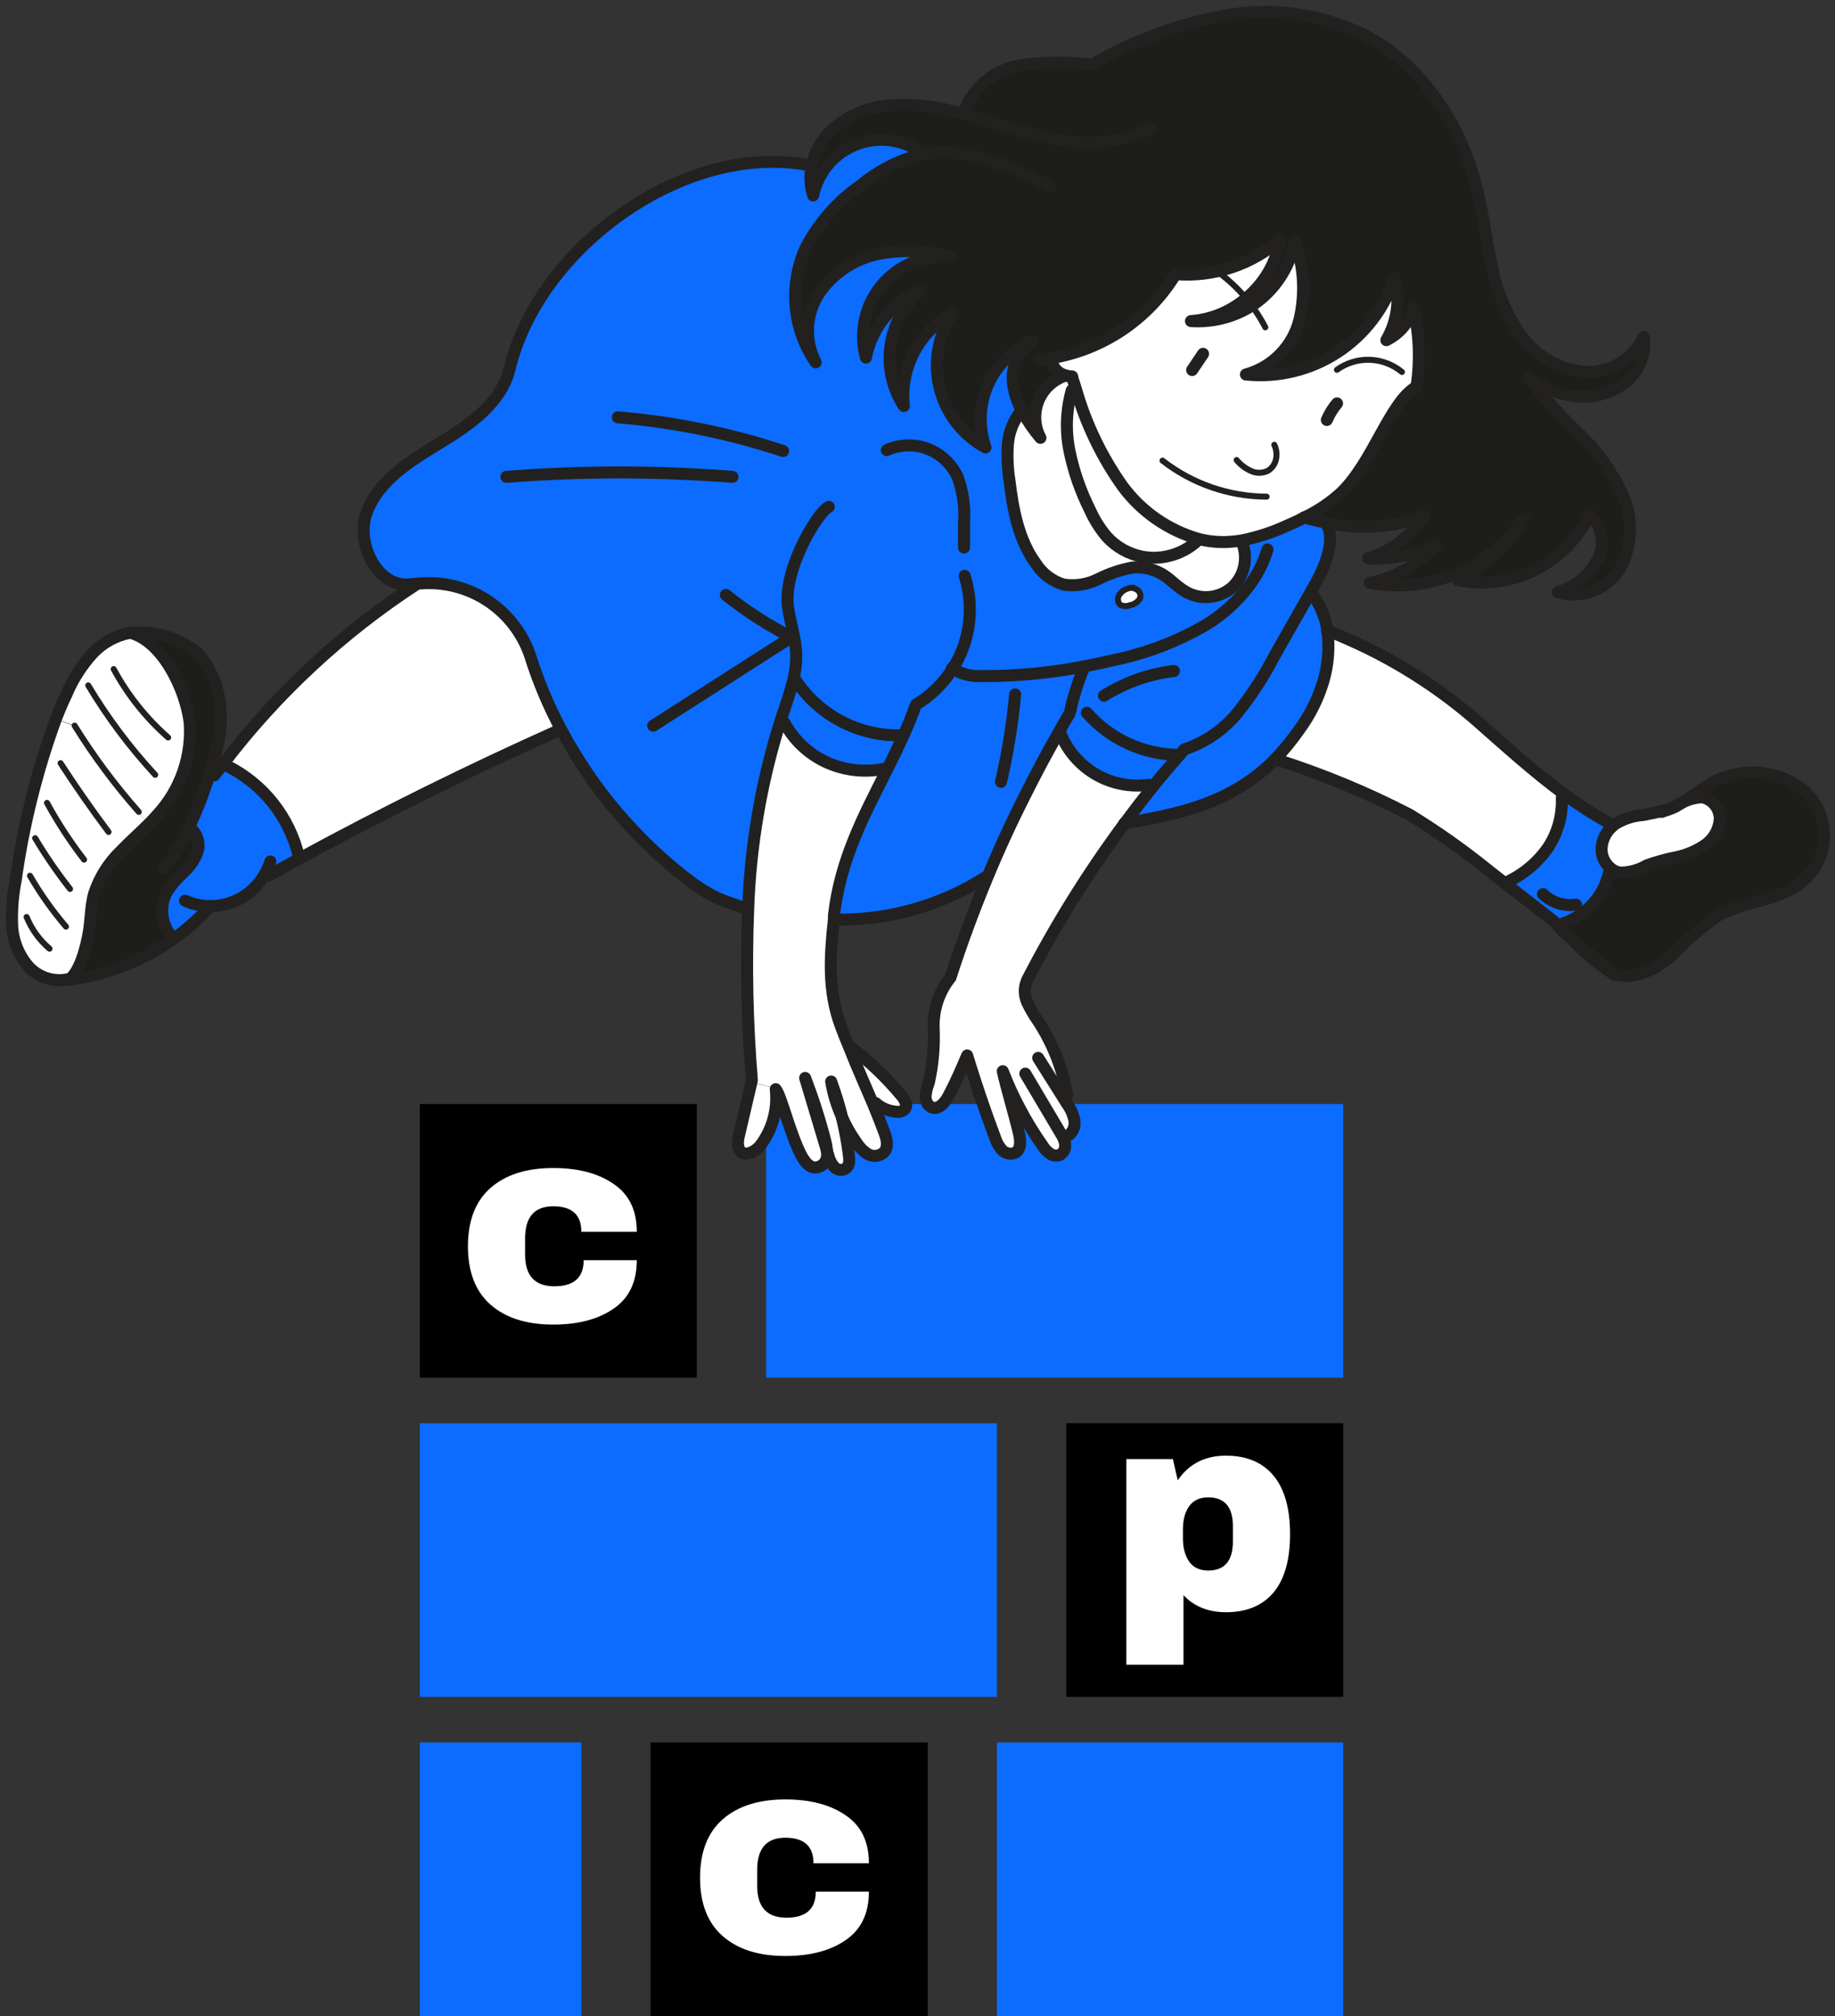 <svg width="153" height="168" viewBox="0 0 153 168" fill="none" xmlns="http://www.w3.org/2000/svg">
<rect x="0" y="0" width="153" height="168" fill="#333333" stroke="none"/>
<rect x="63.873" y="92" width="48.125" height="22.8" fill="#0B6CFF"/>
<rect x="35" y="118.601" width="48.125" height="22.8" fill="#0B6CFF"/>
<rect x="35" y="145.199" width="13.475" height="22.8" fill="#0B6CFF"/>
<rect x="83.125" y="145.199" width="28.875" height="22.8" fill="#0B6CFF"/>
<rect x="88.9" y="118.601" width="23.1" height="22.8" fill="black"/>
<rect x="54.25" y="145.199" width="23.1" height="22.8" fill="black"/>
<rect x="35" y="92" width="23.1" height="22.8" fill="black"/>
<path d="M46.128 97.331C48.203 97.331 49.879 97.772 51.156 98.655C52.449 99.521 53.096 100.853 53.096 102.649H48.474C48.474 101.231 47.692 100.522 46.128 100.522C44.563 100.522 43.781 101.412 43.781 103.193V104.54C43.781 106.305 44.595 107.187 46.223 107.187C47.852 107.187 48.666 106.462 48.666 105.012H53.096C53.096 106.825 52.449 108.172 51.156 109.054C49.879 109.936 48.203 110.378 46.128 110.378C43.909 110.378 42.169 109.826 40.907 108.723C39.646 107.62 39.016 105.997 39.016 103.854C39.016 101.711 39.646 100.088 40.907 98.986C42.169 97.882 43.909 97.331 46.128 97.331Z" fill="white"/>
<path d="M65.481 149.947C67.556 149.947 69.233 150.388 70.51 151.271C71.803 152.137 72.449 153.469 72.449 155.265H67.828C67.828 153.847 67.046 153.138 65.481 153.138C63.917 153.138 63.134 154.028 63.134 155.809V157.156C63.134 158.921 63.949 159.803 65.577 159.803C67.205 159.803 68.019 159.078 68.019 157.629H72.449C72.449 159.441 71.803 160.788 70.51 161.67C69.233 162.553 67.556 162.994 65.481 162.994C63.262 162.994 61.522 162.442 60.261 161.339C59 160.236 58.369 158.613 58.369 156.471C58.369 154.328 59 152.705 60.261 151.602C61.522 150.499 63.262 149.947 65.481 149.947Z" fill="white"/>
<path d="M102.223 121.301C103.931 121.301 105.249 121.852 106.174 122.955C107.1 124.058 107.563 125.689 107.563 127.848C107.563 129.991 107.1 131.614 106.174 132.717C105.249 133.804 103.931 134.347 102.223 134.347C100.755 134.347 99.573 133.875 98.679 132.929V138.72H93.914V121.584H97.793L98.2 123.357C99.126 121.986 100.467 121.301 102.223 121.301ZM100.739 124.775C100.036 124.775 99.509 125.019 99.158 125.508C98.807 125.996 98.631 126.634 98.631 127.422V128.202C98.631 128.99 98.807 129.636 99.158 130.14C99.509 130.629 100.036 130.873 100.739 130.873C102.112 130.873 102.798 130.062 102.798 128.439V127.186C102.798 125.579 102.112 124.775 100.739 124.775Z" fill="white"/>
<path d="M150.521 65.976C151.036 66.462 151.442 67.053 151.711 67.708C151.981 68.364 152.108 69.069 152.084 69.777C152.061 70.485 151.887 71.18 151.574 71.816C151.261 72.452 150.817 73.014 150.271 73.466C148.271 75.106 145.431 75.066 143.211 76.326C141.805 77.328 140.496 78.46 139.301 79.706C137.981 80.826 136.211 81.706 134.561 81.186C134.381 81.036 132.231 79.266 130.981 78.186C130.351 77.566 129.911 77.096 129.891 77.096L130.381 76.966C131.375 76.627 132.26 76.025 132.939 75.224C133.619 74.423 134.069 73.452 134.241 72.416V72.316C134.484 72.55 134.796 72.7 135.131 72.746C135.908 72.738 136.67 72.528 137.341 72.135C138.146 71.848 138.972 71.621 139.811 71.456C140.655 71.279 141.456 70.939 142.171 70.456C142.526 70.213 142.821 69.894 143.036 69.522C143.251 69.15 143.379 68.734 143.411 68.306C143.422 67.876 143.282 67.457 143.015 67.12C142.748 66.784 142.371 66.552 141.951 66.466C141.153 66.499 140.383 66.771 139.741 67.246C139.545 67.336 139.345 67.416 139.141 67.486L138.531 67.626C140.961 66.906 141.981 65.206 144.171 64.626C145.257 64.301 146.408 64.254 147.518 64.49C148.628 64.726 149.66 65.237 150.521 65.976Z" fill="#1D1D1B"/>
<path d="M141.97 66.455C142.391 66.542 142.767 66.774 143.034 67.11C143.301 67.446 143.441 67.866 143.43 68.295C143.398 68.724 143.27 69.139 143.055 69.512C142.841 69.884 142.545 70.203 142.19 70.445C141.476 70.928 140.674 71.268 139.83 71.445C138.991 71.611 138.165 71.838 137.36 72.125C136.689 72.517 135.927 72.727 135.15 72.735C134.815 72.69 134.503 72.539 134.26 72.305C134.035 72.108 133.857 71.863 133.739 71.587C133.622 71.312 133.567 71.014 133.58 70.715C133.601 70.372 133.689 70.036 133.84 69.727C133.991 69.418 134.202 69.142 134.46 68.915L134.68 68.725C135.395 68.278 136.209 68.013 137.05 67.955C137.68 67.835 137.99 67.765 138.55 67.635L139.16 67.495C139.364 67.425 139.564 67.345 139.76 67.255C140.4 66.773 141.17 66.494 141.97 66.455Z" fill="white"/>
<path d="M76.91 12.865V12.765C76.124 12.198 75.208 11.836 74.246 11.714C73.284 11.591 72.306 11.711 71.403 12.063C70.499 12.415 69.698 12.988 69.072 13.729C68.446 14.47 68.016 15.355 67.82 16.305C67.561 15.508 67.519 14.655 67.7 13.835C67.906 12.852 68.368 11.941 69.04 11.195C70.325 9.863 72.039 9.027 73.88 8.835C75.711 8.649 77.561 8.794 79.34 9.265C79.7 9.345 80.05 9.435 80.4 9.535L80.59 8.845C81.004 7.97 81.62 7.206 82.386 6.615C83.153 6.024 84.049 5.623 85 5.445C87.019 5.166 89.066 5.146 91.09 5.385C94.496 3.405 98.217 2.025 102.09 1.305C106.002 0.595 110.039 1.131 113.63 2.835C118.63 5.345 121.88 10.455 123.19 15.835C123.69 17.835 123.93 19.975 124.38 22.025C124.753 24.104 125.561 26.08 126.75 27.825C127.351 28.693 128.128 29.423 129.031 29.967C129.935 30.512 130.943 30.859 131.99 30.985C133.033 31.07 134.077 30.837 134.986 30.318C135.894 29.799 136.624 29.017 137.08 28.075C137.173 28.807 137.071 29.55 136.785 30.229C136.499 30.909 136.039 31.501 135.45 31.945C134.253 32.822 132.762 33.202 131.29 33.005C129.897 32.831 128.575 32.289 127.46 31.435C128.73 33.096 130.127 34.654 131.64 36.095C133.156 37.539 134.39 39.251 135.28 41.145C135.716 42.087 135.936 43.114 135.926 44.152C135.916 45.19 135.675 46.212 135.22 47.145C134.728 48.071 133.929 48.797 132.96 49.198C131.991 49.599 130.913 49.651 129.91 49.345C131.291 48.946 132.457 48.014 133.15 46.755C133.501 46.133 133.635 45.412 133.53 44.706C133.425 43.999 133.087 43.348 132.57 42.855C131.61 44.865 130.006 46.496 128.014 47.49C126.021 48.485 123.753 48.786 121.57 48.345C123.882 47.233 125.798 45.439 127.06 43.205C125.672 45.249 123.718 46.845 121.438 47.799C119.159 48.752 116.651 49.022 114.22 48.575C116.353 48.146 118.287 47.033 119.73 45.405C117.965 46.239 116.02 46.623 114.07 46.525C115.986 45.95 117.627 44.699 118.69 43.005C116.172 43.942 113.44 44.146 110.81 43.595C110.1 43.465 109.41 43.305 108.73 43.115C109.82 42.594 110.83 41.921 111.73 41.115C114.45 38.565 115.85 33.495 118.06 32.235L118.12 32.155C118.446 29.995 118.354 27.792 117.85 25.665C117.681 26.241 117.394 26.775 117.006 27.233C116.619 27.691 116.14 28.063 115.6 28.325C116.057 27.549 116.352 26.688 116.469 25.794C116.585 24.901 116.521 23.994 116.28 23.125C115.448 25.683 113.765 27.878 111.51 29.345C109.255 30.812 106.566 31.462 103.89 31.185C104.969 30.891 105.95 30.315 106.734 29.518C107.517 28.72 108.075 27.729 108.35 26.645C108.87 24.462 108.737 22.174 107.97 20.065C107.599 22.049 106.514 23.828 104.92 25.065C104.74 25.205 104.55 25.335 104.36 25.465C104.216 25.253 104.059 25.049 103.89 24.855C105.408 23.62 106.425 21.875 106.75 19.945C105.563 20.983 104.179 21.773 102.682 22.268C101.184 22.762 99.603 22.952 98.03 22.825C96.905 24.672 95.394 26.254 93.601 27.462C91.808 28.67 89.774 29.477 87.64 29.825V30.035C87.692 30.334 87.829 30.611 88.034 30.833C88.24 31.055 88.507 31.212 88.8 31.285C88.294 31.45 87.831 31.724 87.442 32.088C87.053 32.452 86.749 32.896 86.551 33.39C86.353 33.884 86.265 34.415 86.294 34.946C86.323 35.478 86.469 35.996 86.72 36.465C86.133 35.769 85.617 35.015 85.18 34.215C84.877 33.663 84.655 33.071 84.52 32.455C84.331 31.705 84.371 30.916 84.635 30.188C84.898 29.461 85.374 28.83 86 28.375C84.365 29.112 83.058 30.426 82.33 32.065C81.619 33.714 81.551 35.569 82.14 37.265C81.186 36.745 80.351 36.03 79.689 35.167C79.028 34.304 78.555 33.312 78.3 32.255C78.046 31.198 78.016 30.099 78.212 29.029C78.409 27.96 78.827 26.943 79.44 26.045C78.058 26.783 76.928 27.916 76.196 29.301C75.463 30.686 75.162 32.258 75.33 33.815C74.345 32.302 73.954 30.478 74.23 28.693C74.507 26.909 75.433 25.289 76.83 24.145C75.644 24.617 74.595 25.381 73.78 26.364C72.966 27.348 72.412 28.521 72.17 29.775C71.884 28.731 71.857 27.632 72.092 26.575C72.327 25.518 72.817 24.534 73.519 23.709C74.22 22.884 75.113 22.243 76.119 21.841C77.125 21.44 78.213 21.29 79.29 21.405C77.34 20.845 75.285 20.749 73.29 21.125C71.263 21.52 69.469 22.689 68.29 24.385C67.727 25.235 67.4 26.22 67.346 27.238C67.291 28.256 67.51 29.271 67.98 30.175C67.034 28.797 66.459 27.197 66.31 25.532C66.161 23.866 66.444 22.19 67.13 20.665C68.212 18.578 69.784 16.783 71.71 15.435C73.108 14.275 74.733 13.42 76.48 12.925L76.91 12.865Z" fill="#1D1D1B"/>
<path d="M134 68.505L134.46 68.895C134.202 69.123 133.991 69.399 133.84 69.707C133.689 70.016 133.6 70.352 133.58 70.695C133.567 70.994 133.621 71.292 133.739 71.568C133.857 71.843 134.034 72.088 134.26 72.285V72.385C134.088 73.422 133.638 74.392 132.958 75.194C132.279 75.995 131.394 76.597 130.4 76.935L129.91 77.065L129.67 76.815L125.52 73.595C126.989 72.955 128.25 71.915 129.16 70.595C129.932 69.365 130.302 67.925 130.22 66.475L130.42 66.195C131.563 67.041 132.758 67.812 134 68.505Z" fill="#0B6CFF"/>
<path d="M130.431 66.196L130.231 66.476C130.293 67.929 129.902 69.365 129.111 70.586C128.201 71.906 126.94 72.945 125.471 73.586L124.101 72.516C122.014 70.827 119.82 69.277 117.531 67.876C113.93 66.013 110.177 64.464 106.311 63.246C107.037 62.479 107.705 61.66 108.311 60.796C109.2 59.586 109.877 58.233 110.311 56.796C110.722 55.422 110.841 53.978 110.661 52.556C115.179 54.302 119.363 56.812 123.031 59.976C125.451 62.106 127.841 64.296 130.431 66.196Z" fill="white"/>
<path d="M104.351 25.456C104.541 25.326 104.731 25.196 104.911 25.056C106.505 23.818 107.59 22.039 107.961 20.056C108.728 22.165 108.86 24.452 108.341 26.636C108.065 27.719 107.507 28.71 106.724 29.508C105.94 30.306 104.959 30.881 103.881 31.176C106.556 31.452 109.245 30.802 111.5 29.335C113.755 27.869 115.439 25.674 116.271 23.116C116.512 23.984 116.576 24.891 116.459 25.785C116.342 26.678 116.047 27.539 115.591 28.316C116.13 28.053 116.609 27.681 116.996 27.223C117.384 26.765 117.671 26.231 117.841 25.656C118.345 27.782 118.436 29.985 118.111 32.146L118.051 32.226C115.841 33.486 114.441 38.556 111.721 41.106C110.821 41.911 109.81 42.585 108.721 43.106C108.201 43.376 107.721 43.616 107.141 43.846C105.976 44.373 104.755 44.765 103.501 45.016C103.057 45.089 102.61 45.132 102.161 45.146C101.392 45.165 100.625 45.078 99.881 44.886C97.364 44.158 95.155 42.627 93.591 40.526C91.836 38.061 90.513 35.315 89.681 32.406C89.571 32.076 89.461 31.746 89.361 31.406V31.346C89.17 31.347 88.981 31.317 88.801 31.256C88.507 31.182 88.241 31.025 88.035 30.803C87.829 30.581 87.692 30.304 87.641 30.006V29.796C89.775 29.447 91.808 28.64 93.601 27.432C95.395 26.224 96.906 24.642 98.031 22.796C99.216 22.893 100.41 22.808 101.571 22.546V22.676C102.418 23.297 103.187 24.019 103.861 24.826C102.574 25.926 100.969 26.584 99.281 26.706C101.06 26.838 102.836 26.4 104.351 25.456Z" fill="white"/>
<path d="M110.751 44.065C111.211 45.315 110.381 47.355 109.751 48.485L109.231 49.415L106.231 54.695C105.381 56.334 104.376 57.887 103.231 59.335C102.071 60.786 100.515 61.87 98.751 62.455L98.351 62.905C96.887 62.902 95.441 62.588 94.108 61.983C92.775 61.378 91.587 60.495 90.621 59.395L89.291 59.005C89.552 57.874 89.907 56.767 90.351 55.695V55.495C91.251 55.329 92.151 55.139 93.051 54.925C95.731 54.37 98.303 53.387 100.671 52.015C101.984 51.199 103.142 50.156 104.091 48.935L102.931 48.735C103.332 48.296 103.609 47.758 103.733 47.176C103.858 46.595 103.826 45.99 103.641 45.425L103.561 45.025C104.815 44.775 106.036 44.383 107.201 43.855C107.731 43.625 108.261 43.385 108.781 43.115C109.461 43.305 110.151 43.465 110.861 43.595L110.751 44.065Z" fill="#0B6CFF"/>
<path d="M110.69 52.575C110.87 53.998 110.751 55.442 110.34 56.815C109.906 58.253 109.23 59.606 108.34 60.815C107.734 61.68 107.066 62.499 106.34 63.265C105.726 63.897 105.057 64.473 104.34 64.985C101.15 67.255 97.62 67.985 93.76 68.615C94.5 67.615 95.27 66.615 96.07 65.615C96.87 64.615 97.58 63.785 98.36 62.895L98.76 62.445C100.523 61.86 102.079 60.776 103.24 59.325C104.385 57.877 105.389 56.324 106.24 54.685L109.24 49.405L109.48 49.545C110.126 50.441 110.541 51.481 110.69 52.575Z" fill="#0B6CFF"/>
<path d="M106.74 19.976C106.414 21.905 105.398 23.65 103.88 24.886C103.206 24.079 102.437 23.357 101.59 22.736V22.606C103.499 22.171 105.269 21.267 106.74 19.976Z" fill="white"/>
<path d="M66.15 56.595C65.892 57.61 65.582 58.612 65.22 59.595L65.04 60.155C63.453 65.225 62.558 70.486 62.38 75.795H62.32C60.81 75.075 60.32 75.365 57.81 73.625C53.239 70.207 49.482 65.819 46.81 60.775C45.758 58.808 44.894 56.745 44.23 54.615C43.562 52.675 42.245 51.026 40.501 49.944C38.758 48.861 36.695 48.413 34.66 48.675C34.584 48.67 34.507 48.67 34.43 48.675C31.6 49.205 29.61 45.375 30.63 42.675C31.65 39.975 34.33 38.365 36.79 36.875C39.25 35.385 41.86 33.545 42.53 30.745C44.97 20.605 57.05 11.885 67.31 13.745L67.72 13.845C67.539 14.664 67.581 15.517 67.84 16.315C68.036 15.365 68.466 14.479 69.092 13.738C69.718 12.997 70.519 12.425 71.422 12.073C72.326 11.721 73.304 11.601 74.266 11.723C75.228 11.846 76.144 12.208 76.93 12.775V12.875L76.53 12.955C74.782 13.449 73.157 14.304 71.76 15.465C69.833 16.813 68.262 18.607 67.18 20.695C66.494 22.22 66.211 23.896 66.36 25.561C66.509 27.227 67.084 28.826 68.03 30.205C67.56 29.3 67.341 28.286 67.396 27.268C67.45 26.25 67.776 25.265 68.34 24.415C69.519 22.719 71.313 21.549 73.34 21.155C75.335 20.779 77.389 20.875 79.34 21.435C78.263 21.32 77.175 21.47 76.169 21.871C75.163 22.273 74.27 22.914 73.569 23.739C72.867 24.564 72.377 25.547 72.142 26.605C71.907 27.662 71.934 28.761 72.22 29.805C72.462 28.551 73.016 27.378 73.83 26.394C74.645 25.41 75.694 24.647 76.88 24.175C75.483 25.319 74.557 26.939 74.28 28.723C74.004 30.508 74.395 32.331 75.38 33.845C75.212 32.288 75.513 30.715 76.246 29.331C76.978 27.946 78.108 26.812 79.49 26.075C78.877 26.973 78.458 27.989 78.262 29.059C78.066 30.128 78.096 31.227 78.35 32.284C78.604 33.342 79.078 34.334 79.739 35.197C80.4 36.06 81.236 36.775 82.19 37.295C81.601 35.599 81.669 33.744 82.38 32.095C83.108 30.455 84.415 29.142 86.05 28.405C85.424 28.859 84.948 29.491 84.684 30.218C84.421 30.945 84.381 31.735 84.57 32.485C84.705 33.1 84.927 33.693 85.23 34.245H85.15C84.527 35.024 84.151 35.971 84.07 36.965C83.998 37.966 84.038 38.973 84.19 39.965C84.49 42.435 84.95 44.965 86.42 46.965C86.96 47.792 87.775 48.401 88.72 48.685C89.712 48.833 90.726 48.669 91.62 48.215C92.511 47.768 93.46 47.448 94.44 47.265C94.676 47.24 94.914 47.24 95.15 47.265C95.817 47.314 96.462 47.523 97.03 47.875C97.72 48.315 98.27 48.965 99.03 49.355C99.613 49.657 100.271 49.78 100.924 49.711C101.576 49.642 102.194 49.382 102.7 48.965C102.792 48.887 102.879 48.803 102.96 48.715L104.12 48.915C103.172 50.136 102.014 51.179 100.7 51.995C98.319 53.398 95.725 54.404 93.02 54.975C92.12 55.182 91.22 55.372 90.32 55.545C88.412 55.915 86.481 56.155 84.54 56.265C83.68 56.325 82.81 56.345 81.94 56.335C81.065 56.401 80.19 56.191 79.44 55.735C78.675 56.966 77.626 57.994 76.38 58.735C76.06 59.645 75.69 60.535 75.3 61.395L75.13 61.325C73.387 61.365 71.662 60.96 70.119 60.148C68.576 59.336 67.265 58.144 66.31 56.685L66.15 56.595ZM95 49.865C95.053 49.738 95.061 49.596 95.023 49.463C94.985 49.331 94.903 49.215 94.79 49.135C94.57 48.985 94.24 49.005 94.5 48.955C94.287 48.947 94.074 48.989 93.88 49.077C93.685 49.166 93.514 49.299 93.38 49.465C93.271 49.589 93.21 49.749 93.21 49.915C93.21 50.081 93.271 50.241 93.38 50.365C93.502 50.435 93.639 50.477 93.779 50.485C93.92 50.494 94.061 50.47 94.19 50.415C94.356 50.384 94.513 50.319 94.653 50.225C94.792 50.13 94.911 50.008 95 49.865Z" fill="#0B6CFF"/>
<path d="M103.61 45.425C103.795 45.991 103.827 46.595 103.702 47.176C103.577 47.758 103.301 48.296 102.9 48.736C102.818 48.824 102.731 48.907 102.64 48.986C102.134 49.403 101.516 49.662 100.863 49.731C100.211 49.801 99.553 49.677 98.97 49.376C98.24 48.986 97.69 48.376 96.97 47.895C96.402 47.543 95.757 47.334 95.09 47.285L95.26 46.395C95.495 46.437 95.732 46.464 95.97 46.475C97.397 46.53 98.787 46.02 99.84 45.056V44.895C100.584 45.088 101.351 45.175 102.12 45.156C102.569 45.142 103.017 45.099 103.46 45.026L103.61 45.425Z" fill="white"/>
<path d="M99.91 44.895V45.055C98.857 46.02 97.467 46.53 96.04 46.475C95.802 46.463 95.565 46.437 95.33 46.395C94.174 46.177 93.12 45.587 92.33 44.715C91.76 44.038 91.289 43.284 90.93 42.475C90.158 40.939 89.59 39.308 89.24 37.625C88.889 35.935 88.951 34.186 89.42 32.525L89.77 32.415C90.603 35.324 91.925 38.07 93.68 40.535C95.229 42.625 97.415 44.156 99.91 44.895Z" fill="white"/>
<path d="M90.621 59.396C91.587 60.496 92.775 61.378 94.108 61.983C95.441 62.589 96.887 62.903 98.351 62.906C97.571 63.796 96.801 64.706 96.061 65.626L95.781 65.396C94.242 65.609 92.676 65.296 91.337 64.509C89.997 63.721 88.963 62.505 88.401 61.056L88.291 60.996C88.571 60.486 88.861 59.996 89.161 59.486C89.161 59.326 89.251 59.166 89.291 59.006L90.621 59.396Z" fill="#0B6CFF"/>
<path d="M88.63 91.446L88.95 91.956C89.258 92.372 89.473 92.849 89.58 93.356C89.627 93.61 89.597 93.872 89.491 94.108C89.386 94.344 89.211 94.542 88.99 94.676L88.53 94.616C88.668 94.835 88.76 95.08 88.8 95.336C88.833 95.504 88.815 95.678 88.749 95.837C88.684 95.995 88.572 96.13 88.43 96.226C88.291 96.296 88.135 96.326 87.98 96.314C87.825 96.302 87.676 96.247 87.55 96.156C87.292 95.971 87.075 95.736 86.91 95.466C85.567 93.545 84.459 91.47 83.61 89.286C83.96 90.846 84.52 92.646 84.96 94.466C85.1 95.046 85.15 95.806 84.63 96.086C84.447 96.158 84.247 96.174 84.055 96.133C83.863 96.092 83.687 95.996 83.55 95.856C83.29 95.567 83.096 95.226 82.98 94.856C82.133 92.589 81.353 90.296 80.64 87.976C80.16 89.106 79.64 90.276 79.06 91.386C78.78 91.906 78.29 92.486 77.73 92.316C77.618 92.272 77.517 92.205 77.434 92.119C77.352 92.032 77.289 91.929 77.25 91.816C77.198 91.678 77.171 91.533 77.17 91.386C77.205 90.998 77.296 90.617 77.44 90.256C77.778 88.767 77.916 87.24 77.85 85.716C77.788 84.179 78.285 82.673 79.25 81.476C80.16 78.646 81.19 75.866 82.32 73.146C83.3 70.799 84.363 68.489 85.51 66.216C86.383 64.456 87.31 62.722 88.29 61.016L88.4 61.076C88.962 62.524 89.996 63.741 91.335 64.529C92.675 65.316 94.241 65.629 95.78 65.416L96.06 65.646C95.26 66.646 94.49 67.646 93.75 68.646C90.692 72.773 87.974 77.14 85.62 81.706C85.491 81.997 85.425 82.312 85.425 82.631C85.425 82.949 85.491 83.264 85.62 83.556C85.881 84.113 86.192 84.645 86.55 85.146C87.761 87.003 88.578 89.089 88.95 91.276L88.63 91.446Z" fill="white"/>
<path d="M95.291 46.395L95.121 47.285C94.885 47.26 94.647 47.26 94.411 47.285C93.431 47.468 92.482 47.788 91.591 48.235C90.697 48.689 89.683 48.853 88.691 48.705C87.745 48.421 86.93 47.812 86.391 46.985C84.921 44.985 84.461 42.415 84.161 39.985C84.008 38.993 83.968 37.986 84.041 36.985C84.122 35.991 84.498 35.044 85.121 34.265H85.201C85.638 35.065 86.153 35.819 86.741 36.515C86.49 36.046 86.344 35.527 86.315 34.996C86.286 34.465 86.373 33.933 86.572 33.439C86.77 32.946 87.074 32.501 87.463 32.138C87.851 31.774 88.315 31.5 88.821 31.335C89.001 31.396 89.191 31.427 89.381 31.425V31.485C89.481 31.815 89.591 32.145 89.701 32.485L89.351 32.595C88.882 34.256 88.82 36.005 89.171 37.695C89.521 39.378 90.09 41.008 90.861 42.545C91.22 43.354 91.691 44.108 92.261 44.785C93.069 45.637 94.133 46.202 95.291 46.395Z" fill="white"/>
<path d="M94.79 49.135C94.903 49.215 94.984 49.331 95.023 49.464C95.061 49.596 95.053 49.738 95 49.865C94.906 50.012 94.781 50.138 94.635 50.233C94.488 50.327 94.323 50.39 94.15 50.415C94.02 50.47 93.88 50.494 93.739 50.486C93.599 50.477 93.462 50.436 93.34 50.365C93.23 50.241 93.17 50.081 93.17 49.915C93.17 49.749 93.23 49.589 93.34 49.465C93.474 49.299 93.645 49.166 93.84 49.077C94.034 48.989 94.247 48.947 94.46 48.955C94.22 48.975 94.57 48.975 94.79 49.135Z" fill="white"/>
<path d="M90.32 55.495V55.695C89.876 56.767 89.521 57.874 89.26 59.005C89.26 59.165 89.17 59.325 89.13 59.485C88.83 59.985 88.54 60.485 88.26 60.995C87.28 62.709 86.353 64.442 85.48 66.195L83.43 65.195C83.987 62.794 84.382 60.359 84.61 57.905L84.51 56.255C86.461 56.133 88.402 55.88 90.32 55.495Z" fill="#0B6CFF"/>
<path d="M83.46 65.156L85.51 66.156C84.356 68.422 83.293 70.732 82.32 73.086L82.17 73.026C78.478 75.386 74.181 76.626 69.8 76.596H69.51V76.276C70.03 71.616 72 67.936 73.89 64.196C74.36 63.256 74.83 62.306 75.27 61.336C75.71 60.366 76.03 59.586 76.35 58.676C77.595 57.935 78.645 56.906 79.41 55.676C80.16 56.132 81.034 56.342 81.91 56.276C82.78 56.276 83.65 56.276 84.51 56.206L84.61 57.856C84.392 60.312 84.008 62.751 83.46 65.156Z" fill="#0B6CFF"/>
<path d="M75.52 91.976C75.547 92.051 75.557 92.132 75.548 92.211C75.54 92.291 75.513 92.368 75.47 92.436C75.374 92.543 75.251 92.623 75.114 92.666C74.977 92.71 74.831 92.717 74.69 92.686C74.067 92.633 73.478 92.38 73.01 91.966L72.82 92.046C72.15 90.466 71.44 88.896 70.82 87.306H70.91C72.517 88.522 73.977 89.922 75.26 91.476C75.375 91.626 75.463 91.795 75.52 91.976Z" fill="white"/>
<path d="M75.131 61.275L75.301 61.345C74.861 62.345 74.391 63.265 73.921 64.205L73.661 64.075C72.04 64.392 70.36 64.189 68.861 63.495C67.388 62.805 66.178 61.658 65.411 60.225L65.041 60.105L65.221 59.545C65.582 58.562 65.893 57.56 66.151 56.545H66.311C67.255 58.021 68.561 59.23 70.105 60.058C71.649 60.886 73.379 61.305 75.131 61.275Z" fill="#0B6CFF"/>
<path d="M73.66 64.075L73.92 64.205C72.03 67.945 70.06 71.626 69.54 76.285V76.606C69.2 79.665 69.03 82.516 70.09 85.415C70.32 86.035 70.56 86.645 70.82 87.255C71.47 88.846 72.18 90.415 72.82 91.996C73.13 92.755 73.44 93.516 73.72 94.285C73.93 94.846 74.1 95.546 73.72 95.986C73.547 96.147 73.328 96.25 73.094 96.283C72.859 96.315 72.621 96.274 72.41 96.165C72.002 95.917 71.659 95.574 71.41 95.165C70.948 94.517 70.553 93.824 70.23 93.096C69.98 92.079 69.673 91.078 69.31 90.096C69.482 91.132 69.792 92.141 70.23 93.096C70.484 94.13 70.678 95.178 70.81 96.236C70.86 96.626 70.87 97.085 70.56 97.316C70.404 97.415 70.216 97.455 70.032 97.428C69.849 97.4 69.681 97.307 69.56 97.165C69.322 96.876 69.157 96.533 69.08 96.165C69.08 96.055 69.02 95.956 68.98 95.846C68.958 95.565 68.911 95.287 68.84 95.015C68.382 93.238 67.821 91.488 67.16 89.775C67.77 91.775 68.38 93.775 68.98 95.846C69.005 96.001 69.005 96.16 68.98 96.316C68.956 96.536 68.859 96.741 68.706 96.901C68.552 97.06 68.35 97.164 68.13 97.195C67.54 97.255 67.13 96.665 66.84 96.195C65.92 94.445 65.15 91.195 64.71 90.686L62.71 90.205L62.77 89.936C62.381 85.216 62.278 80.477 62.46 75.746C62.638 70.436 63.533 65.175 65.12 60.105L65.49 60.225C66.258 61.659 67.468 62.806 68.94 63.495C70.416 64.173 72.065 64.375 73.66 64.075Z" fill="white"/>
<path d="M64.661 90.685C64.849 92.334 64.402 93.993 63.411 95.325C63.041 95.835 62.341 96.325 61.831 95.945C61.321 95.565 61.481 94.945 61.611 94.475L62.611 90.205L64.661 90.685Z" fill="white"/>
<path d="M46.77 60.725L46.53 60.855C39.197 64.122 32.014 67.672 24.98 71.505L24.92 71.406C24.542 69.776 23.808 68.251 22.77 66.939C21.733 65.626 20.418 64.56 18.92 63.816L18.66 63.615C23.111 57.787 28.521 52.758 34.66 48.745V48.626C36.695 48.364 38.758 48.812 40.501 49.894C42.245 50.976 43.562 52.626 44.23 54.566C44.881 56.694 45.731 58.757 46.77 60.725Z" fill="white"/>
<path d="M22.111 72.785C21.585 73.764 20.757 74.546 19.751 75.015C19.058 75.336 18.304 75.504 17.541 75.505C16.625 76.526 15.599 77.442 14.481 78.235L14.251 77.915C13.862 77.406 13.629 76.796 13.577 76.158C13.526 75.52 13.659 74.88 13.961 74.315C14.324 73.747 14.761 73.229 15.261 72.775C15.765 72.316 16.164 71.753 16.431 71.125C16.56 70.813 16.599 70.47 16.544 70.136C16.49 69.802 16.343 69.49 16.121 69.235L15.711 69.045C16.418 67.585 17.006 66.07 17.471 64.515L17.891 64.655C18.151 64.305 18.401 63.955 18.671 63.655L18.931 63.855C20.429 64.6 21.744 65.666 22.781 66.978C23.818 68.29 24.552 69.816 24.931 71.445L24.991 71.545L22.371 72.975L22.111 72.785Z" fill="#0B6CFF"/>
<path d="M15.7 69.046L16.11 69.236C16.333 69.491 16.479 69.803 16.534 70.137C16.589 70.471 16.549 70.813 16.42 71.126C16.145 71.756 15.735 72.319 15.22 72.776C14.721 73.229 14.284 73.747 13.92 74.316C13.619 74.88 13.485 75.52 13.537 76.158C13.588 76.796 13.822 77.407 14.21 77.916L14.44 78.236C11.841 80.088 8.819 81.26 5.65 81.646C6.65 81.106 7.16 78.836 7.34 77.746C7.52 76.656 7.5 75.546 7.79 74.486C8.235 73.12 9.011 71.887 10.05 70.896C10.79 70.126 11.6 69.416 12.36 68.656C12.61 68.406 12.85 68.146 13.09 67.876C14.04 66.842 14.767 65.624 15.226 64.298C15.686 62.972 15.867 61.565 15.76 60.166C15.44 57.396 13.51 53.376 10.76 52.716C10.93 52.706 11.101 52.706 11.27 52.716C13.17 52.624 15.034 53.261 16.48 54.496C17.447 55.628 18.059 57.019 18.24 58.496C18.462 60.045 18.315 61.624 17.81 63.106C17.68 63.576 17.54 64.106 17.39 64.526C16.948 66.075 16.383 67.586 15.7 69.046Z" fill="#1D1D1B"/>
<path d="M15.79 60.165C15.897 61.565 15.715 62.971 15.256 64.298C14.797 65.624 14.07 66.842 13.12 67.875C12.88 68.145 12.64 68.405 12.39 68.655L11.53 67.655C9.549 65.412 7.76 63.007 6.18 60.465L4.67 59.885C4.93 59.205 5.22 58.535 5.53 57.885C6.06 56.618 6.804 55.451 7.73 54.435C8.553 53.56 9.63 52.965 10.81 52.735C13.54 53.375 15.47 57.395 15.79 60.165Z" fill="white"/>
<path d="M11.53 67.656L12.39 68.656C11.63 69.416 10.82 70.126 10.08 70.896C9.041 71.887 8.264 73.12 7.82 74.486C7.53 75.546 7.56 76.666 7.37 77.746C7.18 78.826 6.64 81.106 5.68 81.646C5.071 81.772 4.439 81.732 3.85 81.532C3.261 81.331 2.736 80.977 2.33 80.506C1.532 79.544 1.075 78.345 1.03 77.096C0.985 75.855 1.086 74.613 1.33 73.396C1.969 68.799 3.095 64.284 4.69 59.926L6.2 60.506C7.775 63.033 9.558 65.424 11.53 67.656Z" fill="white"/>
<path d="M2.93 69.846C3.81 71.316 4.782 72.728 5.84 74.076" stroke="#222120" stroke-width="0.5" stroke-linecap="round" stroke-linejoin="round"/>
<path d="M2.5 72.976C3.368 74.478 4.372 75.897 5.5 77.216" stroke="#222120" stroke-width="0.5" stroke-linecap="round" stroke-linejoin="round"/>
<path d="M2.221 76.415C2.636 77.436 3.291 78.341 4.131 79.055" stroke="#222120" stroke-width="0.5" stroke-linecap="round" stroke-linejoin="round"/>
<path d="M67.271 13.735C57.011 11.875 44.931 20.595 42.491 30.735C41.821 33.535 39.211 35.375 36.751 36.865C34.291 38.355 31.611 39.975 30.591 42.665C29.571 45.355 31.591 49.185 34.391 48.665C34.467 48.66 34.544 48.66 34.621 48.665C36.656 48.404 38.719 48.852 40.462 49.934C42.205 51.016 43.522 52.666 44.191 54.605C44.854 56.735 45.718 58.798 46.771 60.765C49.443 65.809 53.2 70.197 57.771 73.615C60.311 75.355 60.771 75.065 62.281 75.785" stroke="#222120" stroke-linecap="round" stroke-linejoin="round"/>
<path d="M34.639 48.745C28.501 52.758 23.09 57.786 18.639 63.615C18.369 63.955 18.119 64.305 17.859 64.615" stroke="#222120" stroke-linecap="round" stroke-linejoin="round"/>
<path d="M5.68 81.646C8.848 81.26 11.87 80.088 14.47 78.236C15.588 77.442 16.614 76.526 17.53 75.506" stroke="#222120" stroke-linecap="round" stroke-linejoin="round"/>
<path d="M15.43 75.055C16.09 75.353 16.806 75.507 17.53 75.505C18.293 75.504 19.047 75.336 19.74 75.015C20.746 74.546 21.574 73.763 22.1 72.785C22.287 72.471 22.435 72.135 22.54 71.785" stroke="#222120" stroke-linecap="round" stroke-linejoin="round"/>
<path d="M22.371 72.976L24.981 71.536C32.021 67.709 39.204 64.159 46.531 60.886" stroke="#222120" stroke-linecap="round" stroke-linejoin="round"/>
<path d="M18.92 63.815C20.418 64.56 21.733 65.626 22.77 66.938C23.807 68.251 24.541 69.776 24.92 71.405" stroke="#222120" stroke-linecap="round" stroke-linejoin="round"/>
<path d="M10.83 52.716C11 52.706 11.17 52.706 11.34 52.716C13.24 52.624 15.103 53.261 16.55 54.496C17.516 55.628 18.128 57.019 18.31 58.496C18.532 60.045 18.385 61.624 17.88 63.106C17.75 63.576 17.61 64.106 17.46 64.526C16.995 66.08 16.407 67.595 15.7 69.056C15.144 70.219 14.474 71.325 13.7 72.356" stroke="#222120" stroke-linecap="round" stroke-linejoin="round"/>
<path d="M5.66 81.605C5.051 81.731 4.419 81.692 3.83 81.491C3.241 81.291 2.716 80.937 2.31 80.465C1.512 79.503 1.055 78.304 1.01 77.055C0.966 75.814 1.066 74.573 1.31 73.355C1.949 68.759 3.076 64.243 4.67 59.885C4.93 59.205 5.22 58.535 5.53 57.885C6.061 56.618 6.805 55.451 7.73 54.435C8.553 53.56 9.631 52.965 10.81 52.735" stroke="#222120" stroke-linecap="round" stroke-linejoin="round"/>
<path d="M16.11 69.235C16.332 69.49 16.479 69.802 16.534 70.136C16.588 70.47 16.549 70.813 16.42 71.125C16.144 71.756 15.735 72.319 15.22 72.775C14.72 73.229 14.283 73.747 13.92 74.315C13.618 74.88 13.485 75.52 13.536 76.158C13.588 76.796 13.821 77.406 14.21 77.915" stroke="#222120" stroke-linecap="round" stroke-linejoin="round"/>
<path d="M10.811 52.716C13.521 53.376 15.451 57.396 15.811 60.166C15.918 61.565 15.736 62.972 15.277 64.298C14.818 65.624 14.091 66.842 13.141 67.876C12.901 68.146 12.661 68.406 12.411 68.656C11.651 69.416 10.841 70.126 10.101 70.896C9.062 71.887 8.286 73.121 7.841 74.486C7.551 75.546 7.581 76.666 7.391 77.746C7.201 78.826 6.661 81.106 5.701 81.646" stroke="#222120" stroke-linecap="round" stroke-linejoin="round"/>
<path d="M3.92 66.905C4.825 68.56 5.858 70.141 7.01 71.635" stroke="#222120" stroke-width="0.5" stroke-linecap="round" stroke-linejoin="round"/>
<path d="M5.051 63.596C6.324 65.556 7.657 67.466 9.051 69.326" stroke="#222120" stroke-width="0.5" stroke-linecap="round" stroke-linejoin="round"/>
<path d="M6.221 60.466C7.8 63.008 9.59 65.413 11.571 67.656" stroke="#222120" stroke-width="0.5" stroke-linecap="round" stroke-linejoin="round"/>
<path d="M7.359 57.115C8.957 59.784 10.827 62.281 12.939 64.565" stroke="#222120" stroke-width="0.5" stroke-linecap="round" stroke-linejoin="round"/>
<path d="M9.48 55.756C10.642 57.911 12.18 59.841 14.02 61.456" stroke="#222120" stroke-width="0.5" stroke-linecap="round" stroke-linejoin="round"/>
<path d="M69.801 76.635C74.199 76.675 78.515 75.435 82.221 73.065" stroke="#222120" stroke-linecap="round" stroke-linejoin="round"/>
<path d="M93.75 68.605C97.61 67.955 101.14 67.245 104.33 64.975C105.047 64.463 105.716 63.888 106.33 63.255C107.056 62.489 107.724 61.67 108.33 60.805C109.22 59.596 109.896 58.243 110.33 56.805C110.741 55.432 110.86 53.988 110.68 52.565C110.521 51.48 110.098 50.45 109.45 49.565" stroke="#222120" stroke-linecap="round" stroke-linejoin="round"/>
<path d="M106.311 63.256C110.177 64.474 113.93 66.023 117.531 67.886C119.82 69.287 122.014 70.837 124.101 72.526L125.471 73.596L129.621 76.816" stroke="#222120" stroke-linecap="round" stroke-linejoin="round"/>
<path d="M110.641 52.556H110.691C115.198 54.305 119.372 56.815 123.031 59.976C125.451 62.096 127.841 64.286 130.431 66.186C131.57 67.031 132.763 67.802 134.001 68.496" stroke="#222120" stroke-linecap="round" stroke-linejoin="round"/>
<path d="M134.22 72.285C134.463 72.52 134.775 72.67 135.11 72.716C135.887 72.708 136.649 72.498 137.32 72.106C138.125 71.818 138.951 71.591 139.79 71.425C140.634 71.249 141.436 70.909 142.15 70.425C142.505 70.183 142.801 69.864 143.015 69.492C143.23 69.12 143.358 68.704 143.39 68.275C143.401 67.846 143.261 67.427 142.994 67.09C142.727 66.754 142.35 66.522 141.93 66.436C141.132 66.469 140.362 66.741 139.72 67.216C139.524 67.306 139.324 67.386 139.12 67.456L138.51 67.596C137.95 67.725 137.64 67.796 137.01 67.915C136.169 67.974 135.355 68.238 134.64 68.686L134.42 68.876C134.162 69.103 133.951 69.379 133.8 69.688C133.649 69.997 133.561 70.332 133.54 70.675C133.524 70.978 133.577 71.28 133.695 71.559C133.813 71.838 133.992 72.086 134.22 72.285Z" stroke="#222120" stroke-linecap="round" stroke-linejoin="round"/>
<path d="M128.65 74.506C129.013 74.853 129.45 75.112 129.929 75.265C130.407 75.417 130.914 75.459 131.41 75.386" stroke="#222120" stroke-linecap="round" stroke-linejoin="round"/>
<path d="M134.56 81.186C134.38 81.035 132.23 79.266 130.98 78.186" stroke="#222120" stroke-linecap="round" stroke-linejoin="round"/>
<path d="M130.971 78.176C132.029 79.327 133.232 80.335 134.551 81.176" stroke="#222120" stroke-linecap="round" stroke-linejoin="round"/>
<path d="M130.949 78.155C130.509 77.775 130.189 77.495 130.099 77.385C130.008 77.287 129.928 77.18 129.859 77.065C129.859 77.065 130.319 77.535 130.949 78.155Z" stroke="#222120" stroke-linecap="round" stroke-linejoin="round"/>
<path d="M130.221 66.476C130.284 67.929 129.892 69.365 129.101 70.586C128.191 71.906 126.93 72.945 125.461 73.586" stroke="#222120" stroke-linecap="round" stroke-linejoin="round"/>
<path d="M134.561 81.185C136.211 81.695 137.981 80.825 139.301 79.705C140.496 78.46 141.805 77.328 143.211 76.325C145.431 75.065 148.311 75.105 150.271 73.465C150.817 73.014 151.261 72.452 151.574 71.816C151.887 71.18 152.06 70.485 152.084 69.777C152.108 69.068 151.981 68.363 151.711 67.708C151.441 67.053 151.036 66.462 150.521 65.975C149.659 65.245 148.629 64.741 147.523 64.511C146.418 64.28 145.272 64.33 144.19 64.655C142 65.195 140.981 66.895 138.551 67.655" stroke="#222120" stroke-linecap="round" stroke-linejoin="round"/>
<path d="M105.681 45.785C105.341 46.926 104.791 47.995 104.061 48.935C103.112 50.156 101.954 51.199 100.641 52.015C98.277 53.405 95.704 54.404 93.021 54.975C92.121 55.182 91.221 55.372 90.321 55.545C88.413 55.915 86.482 56.155 84.541 56.265C83.681 56.325 82.811 56.345 81.941 56.335C81.066 56.401 80.191 56.192 79.441 55.735L79.371 55.685" stroke="#222120" stroke-linecap="round" stroke-linejoin="round"/>
<path d="M73.939 37.505C75.015 37.025 76.235 36.986 77.339 37.395C78.435 37.818 79.326 38.645 79.829 39.705C80.284 40.918 80.472 42.214 80.379 43.505V45.625" stroke="#222120" stroke-linecap="round" stroke-linejoin="round"/>
<path d="M42.221 39.736C48.495 39.246 54.797 39.246 61.071 39.736" stroke="#222120" stroke-linecap="round" stroke-linejoin="round"/>
<path d="M51.51 34.775C56.201 35.164 60.83 36.107 65.3 37.585" stroke="#222120" stroke-linecap="round" stroke-linejoin="round"/>
<path d="M60.521 49.575C62.218 50.929 64.047 52.108 65.981 53.095L54.461 60.475" stroke="#222120" stroke-linecap="round" stroke-linejoin="round"/>
<path d="M84.641 57.865C84.413 60.319 84.019 62.755 83.461 65.155" stroke="#222120" stroke-linecap="round" stroke-linejoin="round"/>
<path d="M92.051 57.975C93.816 56.862 95.808 56.159 97.881 55.915" stroke="#222120" stroke-linecap="round" stroke-linejoin="round"/>
<path d="M70.22 93.125C70.542 93.853 70.937 94.547 71.4 95.195C71.648 95.604 71.991 95.946 72.4 96.195C72.61 96.304 72.849 96.345 73.083 96.312C73.317 96.28 73.536 96.177 73.71 96.015C74.11 95.575 73.94 94.875 73.71 94.315C73.43 93.545 73.12 92.785 72.81 92.025C72.14 90.445 71.43 88.875 70.81 87.285C70.55 86.675 70.31 86.065 70.08 85.445C69.02 82.545 69.19 79.695 69.53 76.635V76.315C70.05 71.655 72.02 67.975 73.91 64.235C74.38 63.295 74.85 62.345 75.29 61.375C75.73 60.405 76.05 59.625 76.37 58.715C77.615 57.975 78.664 56.946 79.43 55.715C79.769 55.194 80.05 54.637 80.27 54.055C81.001 52.107 81.058 49.969 80.43 47.985" stroke="#222120" stroke-linecap="round" stroke-linejoin="round"/>
<path d="M70.221 93.125C69.97 92.109 69.663 91.107 69.301 90.125C69.473 91.161 69.782 92.17 70.221 93.125Z" stroke="#222120" stroke-linecap="round" stroke-linejoin="round"/>
<path d="M68.951 95.895C68.951 96.005 69.021 96.106 69.051 96.216C69.128 96.583 69.292 96.926 69.531 97.216C69.652 97.357 69.819 97.45 70.003 97.478C70.187 97.505 70.374 97.465 70.531 97.365C70.841 97.135 70.831 96.675 70.781 96.285C70.649 95.228 70.455 94.18 70.201 93.145" stroke="#222120" stroke-linecap="round" stroke-linejoin="round"/>
<path d="M68.951 95.895C68.929 95.615 68.882 95.337 68.811 95.065C68.352 93.288 67.791 91.538 67.131 89.825C67.741 91.845 68.351 93.875 68.951 95.895Z" stroke="#222120" stroke-linecap="round" stroke-linejoin="round"/>
<path d="M69.1 42.235C68.18 42.665 65.299 47.435 65.7 50.545C65.87 51.875 66.35 53.175 66.389 54.545C66.4 55.246 66.319 55.945 66.15 56.625C65.891 57.641 65.581 58.642 65.219 59.625L65.04 60.185C63.452 65.255 62.557 70.516 62.38 75.825C62.197 80.557 62.3 85.296 62.69 90.015L62.63 90.285L61.63 94.555C61.499 95.065 61.429 95.715 61.849 96.025C62.27 96.335 63.059 95.915 63.429 95.405C64.421 94.074 64.868 92.415 64.68 90.765C65.12 91.275 65.889 94.525 66.809 96.275C67.09 96.795 67.51 97.385 68.1 97.275C68.319 97.243 68.521 97.14 68.675 96.981C68.829 96.821 68.925 96.615 68.95 96.395C68.974 96.24 68.974 96.081 68.95 95.925" stroke="#222120" stroke-linecap="round" stroke-linejoin="round"/>
<path d="M90.35 55.695C89.906 56.767 89.551 57.875 89.29 59.005C89.29 59.165 89.2 59.325 89.16 59.485C88.86 59.985 88.57 60.485 88.29 60.995C87.31 62.709 86.383 64.442 85.51 66.195C84.357 68.462 83.293 70.772 82.32 73.125C81.19 75.845 80.16 78.625 79.25 81.455C78.285 82.653 77.788 84.159 77.85 85.695C77.916 87.22 77.778 88.747 77.44 90.235C77.296 90.597 77.205 90.978 77.17 91.365C77.171 91.512 77.198 91.658 77.25 91.795C77.289 91.909 77.352 92.012 77.434 92.099C77.517 92.185 77.618 92.252 77.73 92.295C78.29 92.465 78.78 91.885 79.06 91.365C79.66 90.255 80.16 89.085 80.64 87.955C81.347 90.275 82.127 92.569 82.98 94.835C83.096 95.206 83.29 95.547 83.55 95.835C83.687 95.975 83.863 96.072 84.055 96.113C84.247 96.154 84.447 96.137 84.63 96.065C85.15 95.785 85.1 95.065 84.96 94.445C84.52 92.625 83.96 90.825 83.61 89.265C84.459 91.45 85.567 93.525 86.91 95.445C87.075 95.716 87.292 95.951 87.55 96.135C87.676 96.226 87.825 96.281 87.98 96.293C88.135 96.306 88.291 96.275 88.43 96.205C88.572 96.11 88.684 95.975 88.749 95.816C88.815 95.658 88.833 95.484 88.8 95.315C88.76 95.059 88.668 94.815 88.53 94.595L88.4 94.375L85.49 89.465" stroke="#222120" stroke-linecap="round" stroke-linejoin="round"/>
<path d="M88.99 94.675C89.212 94.541 89.386 94.343 89.492 94.107C89.597 93.872 89.628 93.609 89.581 93.355C89.473 92.849 89.258 92.371 88.951 91.955L88.631 91.445L86.561 88.155" stroke="#222120" stroke-linecap="round" stroke-linejoin="round"/>
<path d="M88.971 91.236C88.599 89.049 87.782 86.963 86.57 85.106C86.213 84.605 85.902 84.073 85.641 83.516C85.512 83.224 85.445 82.909 85.445 82.591C85.445 82.272 85.512 81.957 85.641 81.666C87.994 77.1 90.713 72.733 93.77 68.606C94.51 67.606 95.28 66.606 96.08 65.606C96.88 64.606 97.591 63.776 98.371 62.886L98.77 62.436C100.534 61.851 102.09 60.767 103.25 59.316C104.395 57.868 105.4 56.314 106.25 54.676L109.25 49.396L109.77 48.466C110.41 47.336 111.24 45.296 110.77 44.046C110.742 43.962 110.705 43.882 110.66 43.806" stroke="#222120" stroke-linecap="round" stroke-linejoin="round"/>
<path d="M88.4 61.056C88.962 62.504 89.996 63.721 91.336 64.509C92.675 65.296 94.241 65.609 95.78 65.396" stroke="#222120" stroke-linecap="round" stroke-linejoin="round"/>
<path d="M90.621 59.395C91.587 60.496 92.775 61.378 94.108 61.983C95.441 62.588 96.887 62.903 98.351 62.906" stroke="#222120" stroke-linecap="round" stroke-linejoin="round"/>
<path d="M65.41 60.226C66.177 61.659 67.388 62.806 68.86 63.496C70.359 64.19 72.039 64.393 73.66 64.076" stroke="#222120" stroke-linecap="round" stroke-linejoin="round"/>
<path d="M70.881 87.216C72.488 88.433 73.947 89.832 75.231 91.386C75.36 91.546 75.459 91.729 75.521 91.926C75.548 92.001 75.557 92.082 75.549 92.162C75.54 92.241 75.513 92.318 75.471 92.386C75.375 92.493 75.252 92.573 75.115 92.617C74.978 92.661 74.831 92.667 74.691 92.636C74.068 92.583 73.479 92.331 73.011 91.916" stroke="#222120" stroke-linecap="round" stroke-linejoin="round"/>
<path d="M100.31 29.485L99.4 30.835" stroke="#222120" stroke-linecap="round" stroke-linejoin="round"/>
<path d="M111.481 33.615C111.13 34.03 110.844 34.495 110.631 34.995" stroke="#222120" stroke-linecap="round" stroke-linejoin="round"/>
<path d="M103.109 38.335C103.427 38.72 103.827 39.027 104.279 39.235C104.503 39.341 104.747 39.396 104.994 39.396C105.242 39.396 105.486 39.341 105.709 39.235C105.888 39.127 106.042 38.981 106.161 38.809C106.28 38.637 106.361 38.441 106.399 38.235C106.475 37.839 106.423 37.429 106.249 37.065" stroke="#222120" stroke-width="0.5" stroke-linecap="round" stroke-linejoin="round"/>
<path d="M96.93 38.386C99.412 40.318 102.464 41.373 105.61 41.386" stroke="#222120" stroke-width="0.5" stroke-linecap="round" stroke-linejoin="round"/>
<path d="M89.391 31.426C89.491 31.756 89.601 32.086 89.711 32.426C90.543 35.335 91.866 38.081 93.621 40.546C95.185 42.647 97.394 44.178 99.911 44.906C100.655 45.098 101.422 45.185 102.191 45.166C102.64 45.153 103.087 45.109 103.531 45.036C104.785 44.786 106.006 44.393 107.171 43.866C107.701 43.636 108.231 43.396 108.751 43.126C109.84 42.605 110.851 41.931 111.751 41.126C114.471 38.576 115.871 33.506 118.081 32.246" stroke="#222120" stroke-linecap="round" stroke-linejoin="round"/>
<path d="M80.439 9.205C80.439 9.085 80.519 8.965 80.57 8.845C80.983 7.97 81.599 7.206 82.365 6.615C83.132 6.024 84.028 5.623 84.98 5.445C86.999 5.166 89.045 5.146 91.07 5.385C94.475 3.405 98.196 2.025 102.069 1.305C105.981 0.595 110.018 1.131 113.609 2.835C118.609 5.345 121.859 10.455 123.169 15.835C123.669 17.835 123.909 19.975 124.359 22.025C124.732 24.104 125.54 26.08 126.729 27.825C127.33 28.693 128.107 29.423 129.011 29.967C129.914 30.512 130.922 30.859 131.969 30.985C133.012 31.07 134.056 30.837 134.965 30.318C135.873 29.799 136.603 29.017 137.059 28.075C137.152 28.807 137.05 29.55 136.764 30.229C136.478 30.909 136.018 31.501 135.429 31.945C134.232 32.822 132.741 33.202 131.269 33.005C129.876 32.831 128.554 32.289 127.439 31.435C128.709 33.096 130.107 34.654 131.619 36.095C133.135 37.539 134.369 39.251 135.259 41.145C135.695 42.087 135.915 43.114 135.905 44.152C135.895 45.19 135.654 46.212 135.199 47.145C134.707 48.071 133.908 48.797 132.939 49.198C131.97 49.599 130.892 49.651 129.889 49.345C131.27 48.946 132.436 48.014 133.129 46.755C133.48 46.133 133.614 45.412 133.509 44.706C133.404 43.999 133.066 43.348 132.549 42.855C131.589 44.865 129.985 46.496 127.993 47.49C126 48.485 123.733 48.786 121.549 48.345C123.862 47.233 125.777 45.439 127.039 43.205C125.652 45.246 123.702 46.84 121.426 47.793C119.151 48.746 116.647 49.018 114.219 48.575C116.352 48.146 118.286 47.033 119.729 45.405C117.964 46.239 116.019 46.623 114.069 46.525C115.985 45.95 117.626 44.699 118.689 43.005C116.171 43.942 113.439 44.146 110.809 43.595C110.099 43.465 109.409 43.305 108.729 43.115" stroke="#222120" stroke-linecap="round" stroke-linejoin="round"/>
<path d="M96.001 10.725C93.375 11.931 90.417 12.21 87.611 11.515C85.161 11.035 82.801 10.175 80.381 9.515C80.031 9.415 79.681 9.325 79.321 9.245C77.542 8.774 75.692 8.628 73.861 8.815C72.02 9.007 70.306 9.843 69.021 11.175C68.349 11.921 67.887 12.832 67.681 13.815C67.5 14.634 67.541 15.487 67.801 16.285C67.997 15.335 68.427 14.45 69.053 13.709C69.678 12.968 70.48 12.395 71.383 12.043C72.287 11.691 73.265 11.571 74.227 11.694C75.189 11.816 76.105 12.178 76.891 12.745" stroke="#222120" stroke-linecap="round" stroke-linejoin="round"/>
<path d="M87.56 15.536C85.855 14.628 84.075 13.868 82.24 13.266C80.52 12.71 78.693 12.573 76.91 12.866L76.51 12.946C74.762 13.44 73.137 14.295 71.74 15.456C69.813 16.803 68.241 18.598 67.16 20.686C66.473 22.21 66.191 23.886 66.34 25.552C66.488 27.218 67.064 28.817 68.01 30.196C67.54 29.291 67.321 28.276 67.375 27.258C67.43 26.24 67.756 25.255 68.32 24.406C69.498 22.709 71.292 21.54 73.32 21.146C75.314 20.769 77.369 20.865 79.32 21.426C78.243 21.311 77.154 21.46 76.148 21.862C75.142 22.263 74.25 22.904 73.548 23.729C72.846 24.554 72.357 25.538 72.122 26.595C71.887 27.652 71.913 28.751 72.2 29.796C72.442 28.541 72.995 27.369 73.81 26.385C74.624 25.401 75.673 24.638 76.86 24.166C75.462 25.31 74.537 26.929 74.26 28.714C73.983 30.498 74.375 32.322 75.36 33.836C75.191 32.278 75.493 30.706 76.225 29.321C76.958 27.937 78.088 26.803 79.47 26.066C78.856 26.963 78.438 27.98 78.241 29.049C78.045 30.119 78.075 31.218 78.329 32.275C78.584 33.332 79.057 34.324 79.718 35.187C80.38 36.05 81.215 36.765 82.17 37.286C81.581 35.59 81.648 33.734 82.36 32.086C83.087 30.446 84.394 29.132 86.03 28.396C85.403 28.85 84.928 29.481 84.664 30.209C84.4 30.936 84.36 31.726 84.55 32.476C84.684 33.091 84.906 33.684 85.21 34.236C85.646 35.035 86.162 35.789 86.75 36.486C86.498 36.017 86.353 35.498 86.324 34.967C86.294 34.435 86.382 33.904 86.58 33.41C86.778 32.916 87.083 32.472 87.471 32.108C87.86 31.744 88.324 31.471 88.83 31.306" stroke="#222120" stroke-linecap="round" stroke-linejoin="round"/>
<path d="M86.631 29.976C86.971 29.976 87.301 29.906 87.631 29.846C89.765 29.497 91.798 28.691 93.592 27.483C95.385 26.274 96.896 24.693 98.021 22.846C99.593 22.972 101.175 22.783 102.672 22.288C104.17 21.793 105.553 21.004 106.741 19.966C106.415 21.895 105.399 23.641 103.881 24.876C102.594 25.976 100.989 26.635 99.301 26.756C101.076 26.878 102.845 26.433 104.351 25.486C104.541 25.356 104.731 25.226 104.911 25.086C106.505 23.848 107.59 22.069 107.961 20.086C108.728 22.195 108.86 24.483 108.341 26.666C108.065 27.749 107.508 28.741 106.724 29.538C105.941 30.336 104.959 30.911 103.881 31.206C106.556 31.482 109.246 30.832 111.5 29.366C113.755 27.899 115.439 25.704 116.271 23.146C116.512 24.014 116.576 24.922 116.459 25.815C116.342 26.708 116.047 27.569 115.591 28.346C116.13 28.084 116.609 27.711 116.997 27.253C117.384 26.795 117.672 26.261 117.841 25.686C118.345 27.812 118.437 30.015 118.111 32.176" stroke="#222120" stroke-linecap="round" stroke-linejoin="round"/>
<path d="M101.59 22.695C102.437 23.317 103.206 24.039 103.88 24.845C104.048 25.039 104.205 25.243 104.35 25.455C104.788 26.026 105.172 26.635 105.5 27.275" stroke="#222120" stroke-width="0.5" stroke-linecap="round" stroke-linejoin="round"/>
<path d="M111.471 30.816C112.267 30.242 113.231 29.949 114.211 29.982C115.192 30.015 116.134 30.371 116.891 30.996" stroke="#222120" stroke-width="0.5" stroke-linecap="round" stroke-linejoin="round"/>
<path d="M87.67 30.025C87.721 30.324 87.858 30.601 88.064 30.823C88.27 31.045 88.536 31.202 88.83 31.275C89.01 31.337 89.2 31.367 89.39 31.365" stroke="#222120" stroke-linecap="round" stroke-linejoin="round"/>
<path d="M89.361 32.525C88.892 34.186 88.83 35.936 89.181 37.625C89.532 39.309 90.1 40.939 90.871 42.475C91.23 43.284 91.701 44.038 92.271 44.715C93.061 45.587 94.115 46.177 95.271 46.395C95.506 46.437 95.743 46.464 95.981 46.475C97.408 46.53 98.799 46.02 99.851 45.055" stroke="#222120" stroke-linecap="round" stroke-linejoin="round"/>
<path d="M85.121 34.275C84.498 35.054 84.122 36.001 84.041 36.995C83.968 37.997 84.008 39.003 84.161 39.995C84.461 42.465 84.921 44.995 86.391 46.995C86.93 47.822 87.745 48.432 88.691 48.715C89.683 48.864 90.697 48.699 91.591 48.245C92.482 47.798 93.431 47.479 94.411 47.295C94.647 47.27 94.885 47.27 95.121 47.295C95.788 47.344 96.433 47.553 97.001 47.905C97.691 48.345 98.241 48.995 99.001 49.385C99.584 49.687 100.242 49.811 100.895 49.741C101.547 49.672 102.165 49.413 102.671 48.995C102.763 48.917 102.849 48.834 102.931 48.745C103.332 48.306 103.609 47.768 103.733 47.186C103.858 46.605 103.826 46.001 103.641 45.435" stroke="#222120" stroke-linecap="round" stroke-linejoin="round"/>
<path d="M94.501 48.976C94.288 48.967 94.075 49.009 93.881 49.098C93.686 49.186 93.515 49.319 93.381 49.486C93.272 49.61 93.211 49.77 93.211 49.936C93.211 50.101 93.272 50.261 93.381 50.386C93.503 50.456 93.64 50.497 93.78 50.506C93.921 50.515 94.061 50.491 94.191 50.436C94.364 50.41 94.529 50.348 94.676 50.253C94.823 50.158 94.947 50.033 95.041 49.886C95.094 49.758 95.102 49.617 95.064 49.484C95.025 49.351 94.944 49.236 94.831 49.156C94.571 48.976 94.221 48.976 94.501 48.976Z" stroke="#222120" stroke-width="0.5" stroke-linecap="round" stroke-linejoin="round"/>
<path d="M66.311 56.636C67.265 58.095 68.576 59.287 70.119 60.099C71.663 60.91 73.387 61.316 75.131 61.276" stroke="#222120" stroke-miterlimit="10"/>
<path d="M134.219 72.386C134.048 73.422 133.598 74.393 132.918 75.194C132.238 75.995 131.354 76.597 130.359 76.936" stroke="#222120" stroke-linecap="round" stroke-linejoin="round"/>
</svg>
